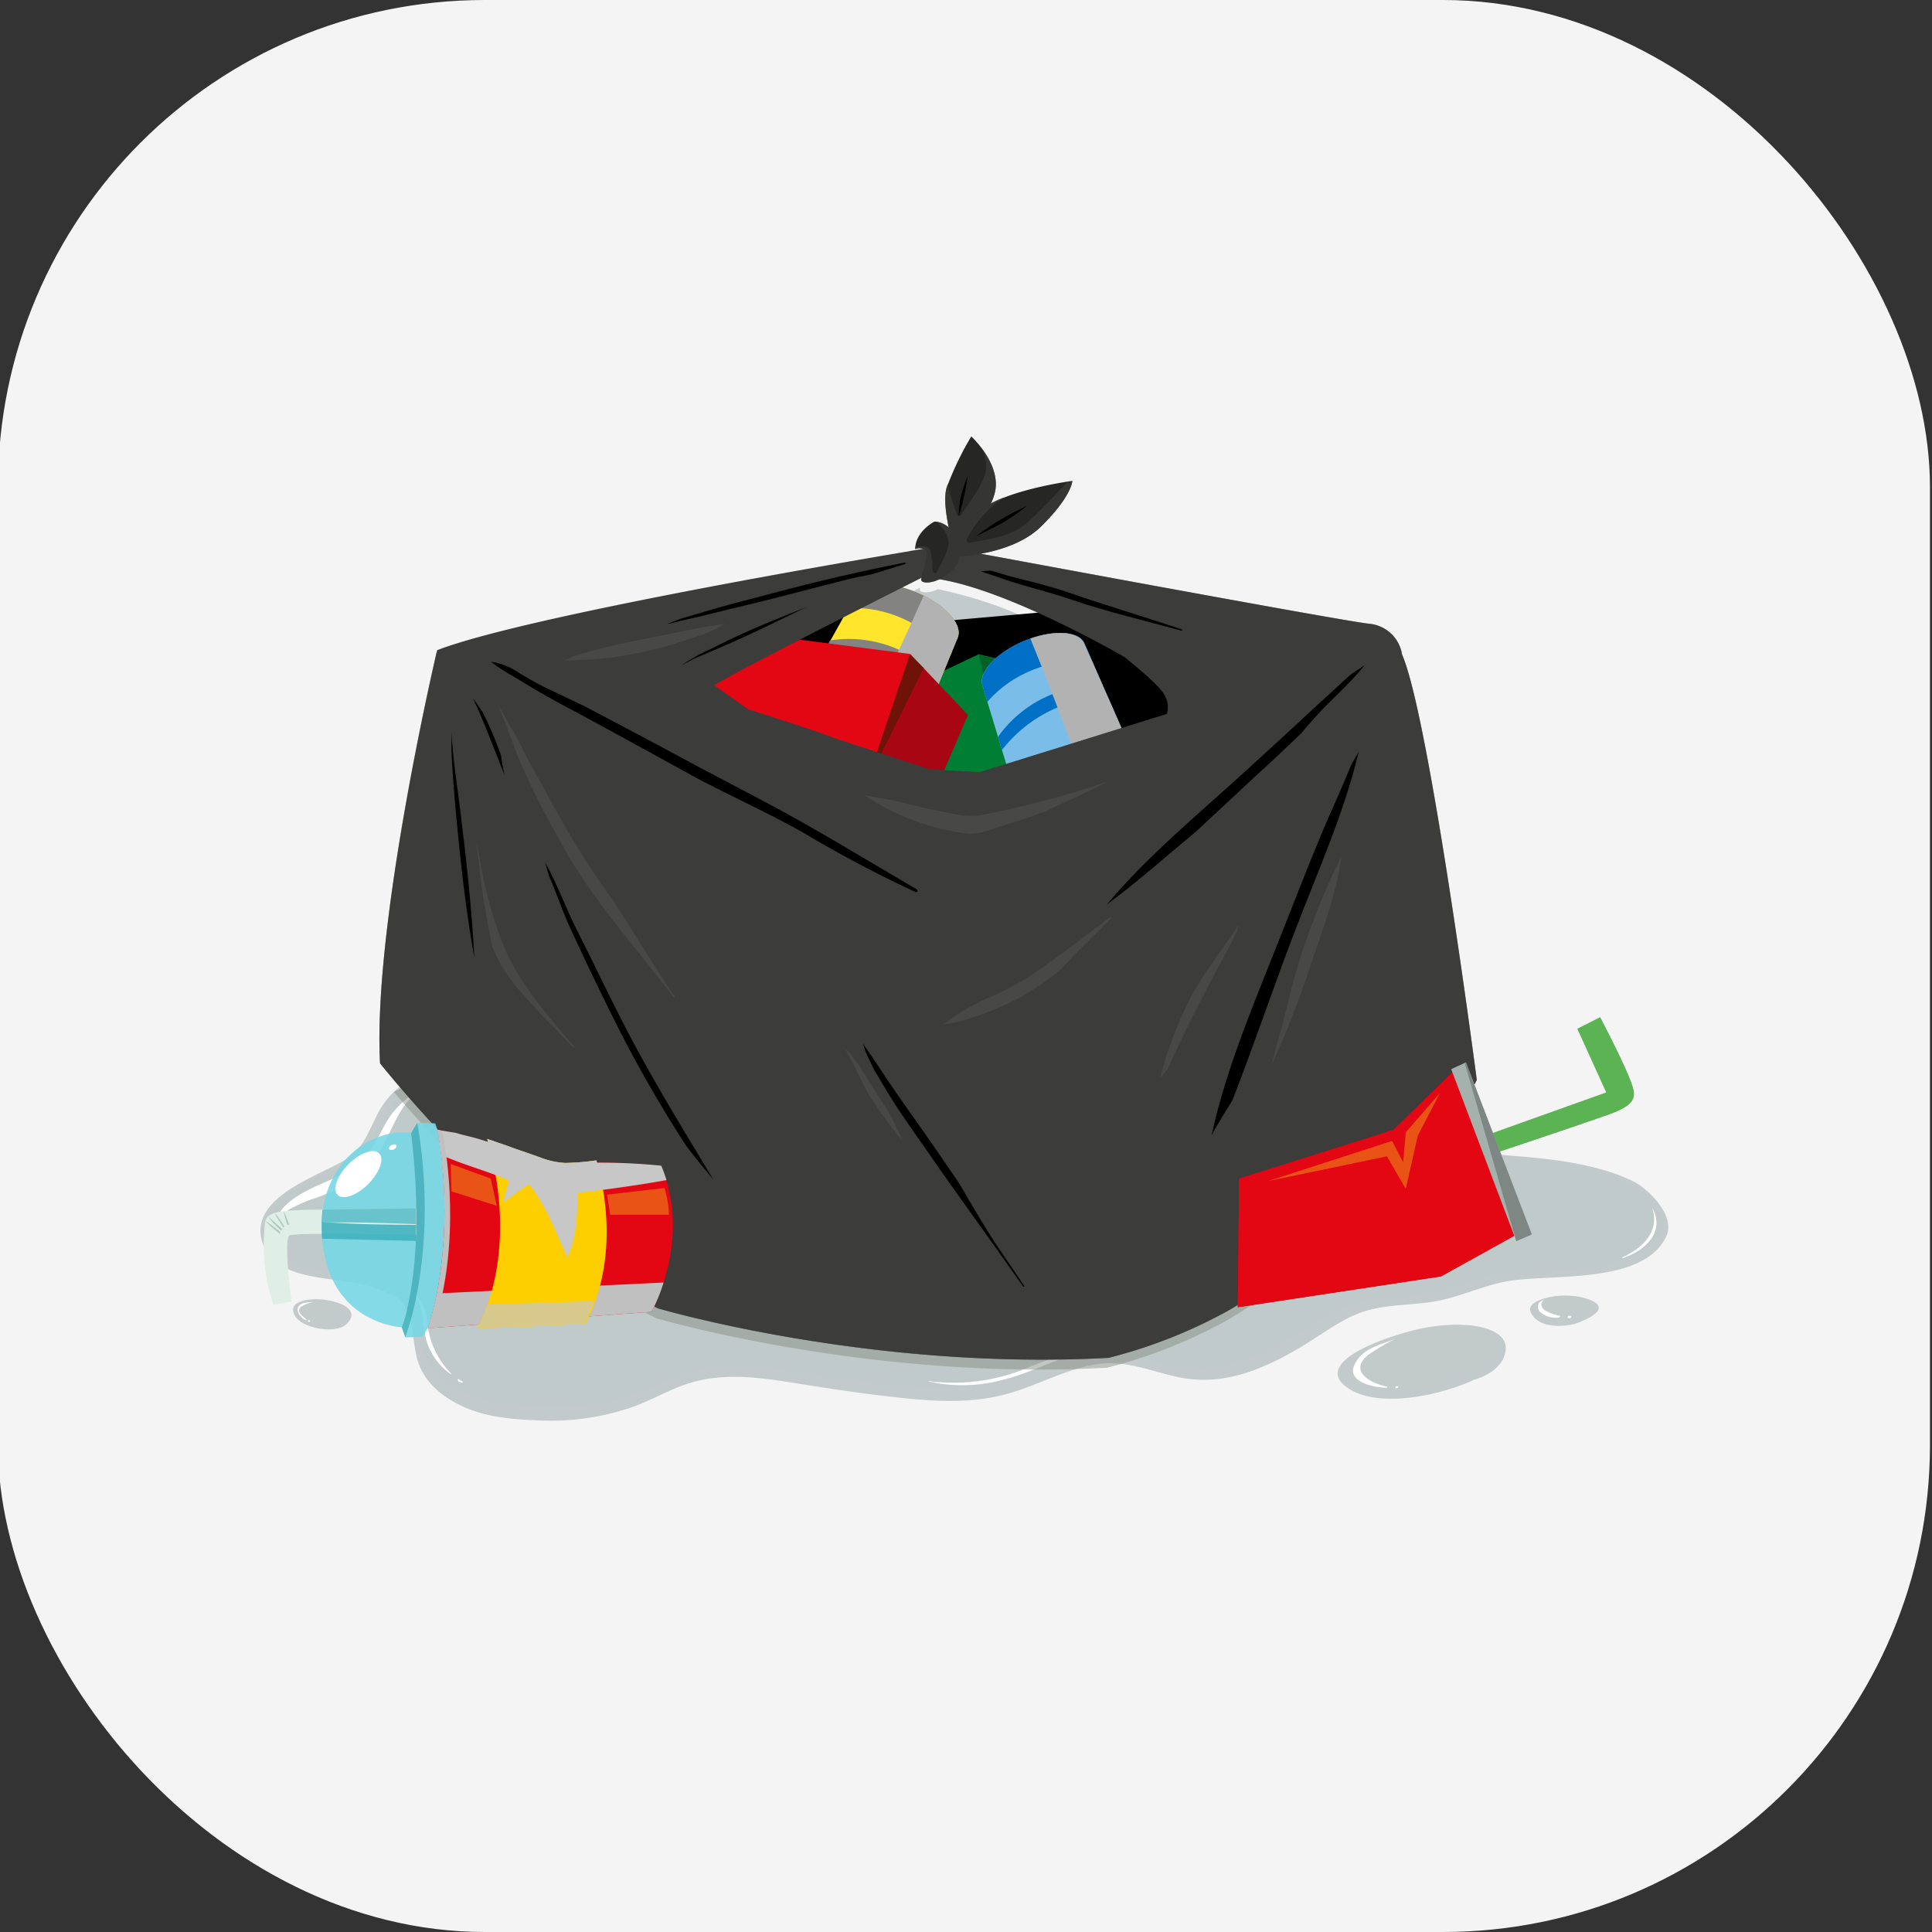 <svg xmlns="http://www.w3.org/2000/svg" viewBox="0 0 256 256">
  <rect x="0" y="0" width="256" height="256" fill="#333333" stroke="none"/>
  <g style="isolation: isolate">
    <g id="Layer_1" data-name="Layer 1">
      <rect x="-0.27" width="256" height="256" rx="64.53" style="fill: #f4f4f4"/>
      <g>
        <g>
          <g>
            <g>
              <path d="M216.28,156.47c-4.86-2.32-10.79-2.92-16.08-3.34a60.53,60.53,0,0,1-9.09-1.42c-1.75-.41-5.18-1.88-3.26-4.2.27-.32.29-.4.29-.64l.11-.16a1.61,1.61,0,0,0,.09-1.27c-1.1-2.35-2.84-3.3-5.25-4.07-6.47-2-13.43-1.68-20.13-1.57-7.81.13-15.54.94-23.33,1.34a26.56,26.56,0,0,1-5-.24c-2.58-.34-3.34-1.77-4.32-3.88-1-2.27-4-3.4-6.23-4.1-6.25-2-13.56-1.53-20-1.19-6.18.32-13.08,0-19,2-2.76.94-4.6,3.76-7.23,4.67-.5.13-1,.23-1.53.33-2,.29-4.09.43-6.14.68a62.46,62.46,0,0,0-7.45.85,28.18,28.18,0,0,0-9,3.18,11.12,11.12,0,0,0-4,4.79c-1.08,2.13-1.77,4.09-3.89,5.4-3.57,2.19-12.91,5-11.1,10.9,1.47,4.8,8,4.66,12,5.41a20.09,20.09,0,0,1,5.38,1.71c2.67,1.37,2.43,5.47,3.08,8.12.77,3.18,3.16,5.25,6.27,6.66,3.26,1.48,7.13,1.69,10.67,1.81a33,33,0,0,0,11-1.58c3.15-1,5.94-2.86,9.15-3.65,4.28-1.06,8.7-.44,13,.25s8.37,1.31,12.57,1.79c5.4.62,10.82,1.09,16.1-.5,3.71-1.12,7.12-3,11-3.73s7.36.82,11,1.62c5.91,1.32,11.19-.89,16.22-3.83,2.49-1.46,4.83-3.31,7.5-4.44,3.31-1.4,6.89-1.13,10.36-1.71,3.13-.53,6-1.91,9.12-2.58,5.78-1.25,18.77.61,21.72-6.26C221.88,161,218.48,157.52,216.28,156.47Z" style="fill: #c2cacb"/>
              <path d="M214.53,156.31c-4.79-2.19-10.62-2.76-15.83-3.15a62.77,62.77,0,0,1-8.95-1.35c-1.72-.39-5.09-1.77-3.21-4,.27-.3.29-.38.29-.6l.11-.16a1.44,1.44,0,0,0,.09-1.2c-1.09-2.22-2.79-3.11-5.17-3.84-6.37-1.92-13.22-1.58-19.81-1.48-7.68.12-15.29.88-23,1.26a28.49,28.49,0,0,1-4.88-.22c-2.54-.33-3.28-1.67-4.25-3.68s-4-3.2-6.13-3.86c-6.15-1.9-13.35-1.45-19.7-1.13-6.08.3-12.87,0-18.7,1.9-2.72.89-4.53,3.56-7.12,4.41-.49.12-1,.22-1.5.31-2,.28-4,.41-6,.65a60.39,60.39,0,0,0-7.33.8,28.3,28.3,0,0,0-8.9,3,10.58,10.58,0,0,0-3.94,4.52c-1.05,2-1.73,3.87-3.82,5.1-3.52,2.07-12.71,4.73-10.93,10.3,1.45,4.54,7.83,4.4,11.77,5.12a20.13,20.13,0,0,1,5.29,1.61c2.64,1.3,2.4,5.17,3,7.67.76,3,3.11,5,6.16,6.3,3.22,1.4,7,1.6,10.5,1.71a33.72,33.72,0,0,0,10.85-1.49c3.1-.94,5.85-2.7,9-3.46,4.21-1,8.55-.41,12.76.24s8.24,1.24,12.38,1.69c5.3.59,10.64,1,15.83-.47,3.66-1.06,7-2.8,10.78-3.53s7.25.78,10.8,1.54c5.82,1.24,11-.85,16-3.62,2.46-1.38,4.76-3.13,7.39-4.2,3.26-1.32,6.78-1.06,10.2-1.61,3.07-.5,5.92-1.81,9-2.44,5.68-1.18,19.68.57,22.58-5.91C221.24,160.57,216.69,157.3,214.53,156.31Z" style="fill: #c2cacb;opacity: 0.2;mix-blend-mode: screen"/>
              <path d="M42,172.15c-2,0-3.72.57-3,2.06.84,1.82,5.4,2.58,6.83,1.31C48.06,173.54,44.8,172.21,42,172.15Z" style="fill: #c2cacb"/>
              <path d="M41.78,172.33c-1.68,0-3.15.48-2.56,1.74.71,1.54,4.57,2.19,5.79,1.11C46.89,173.51,44.13,172.38,41.78,172.33Z" style="fill: #c2cacb;opacity: 0.5;mix-blend-mode: screen"/>
              <path d="M195.34,182.82s4-1,4.18-4.09-6.09-4.08-12.62-2.34-12.43,4.78-8.26,7.56S191.08,184.82,195.34,182.82Z" style="fill: #c2cacb"/>
              <path d="M194.85,182.31s3.71-1,3.88-3.8-5.66-3.8-11.72-2.18-11.56,4.44-7.68,7S190.89,184.16,194.85,182.31Z" style="fill: #c2cacb;opacity: 0.5;mix-blend-mode: screen"/>
              <path d="M208.65,175.43s5.39-1.74,2.17-3.13-8.78-.26-8,1.56S206.21,176,208.65,175.43Z" style="fill: #c2cacb"/>
              <path d="M208.44,174.86s4.57-1.48,1.84-2.66-7.44-.22-6.78,1.33S206.38,175.3,208.44,174.86Z" style="fill: #c2cacb;opacity: 0.5;mix-blend-mode: screen"/>
            </g>
            <path d="M55.54,144.49a11.57,11.57,0,0,0-4.79,5c-1.53,3-2.82,4.79-5.93,6.35s-9.29,3.33-8.31,8c0,.08.12,0,.11-.05a4.05,4.05,0,0,1,1.74-3.55,18.71,18.71,0,0,1,3.53-1.52,24.37,24.37,0,0,0,4.86-2.39,10.48,10.48,0,0,0,2.74-2.62A14.23,14.23,0,0,0,51.17,151c1.29-2.52,2-4.7,4.39-6.49C55.59,144.51,55.57,144.47,55.54,144.49Z" style="fill: #fff"/>
            <path d="M59.77,182a11.2,11.2,0,0,1-3.15-6.79,6,6,0,0,0-2-4.12v0c1.52,1.75,1.34,4.28,1.85,6.42a8.39,8.39,0,0,0,3.26,4.58C59.73,182.12,59.83,182,59.77,182Z" style="fill: #fff"/>
            <path d="M145.91,178.76c-3.5,0-6.7,1.24-9.91,2.54A25.22,25.22,0,0,1,123.07,183s-.06.05,0,.06a20.53,20.53,0,0,0,10.06-.29c4.33-1.1,8.23-3.62,12.77-3.92C145.93,178.88,146,178.76,145.91,178.76Z" style="fill: #fff"/>
            <path d="M218.9,160s0,0,0,0c1.14,3.16-1.29,5.42-3.91,6.59-.05,0-.08.15,0,.12C217.88,165.81,220.76,163.25,218.9,160Z" style="fill: #fff"/>
            <path d="M206.66,174.35a7.13,7.13,0,0,1-1.86-.67,1.07,1.07,0,0,1-.58-.88c0-.15.22-.35.28-.5s0-.05-.06,0-.27.13-.42.24a.75.75,0,0,0-.19.35.92.92,0,0,0,.18.89,3.07,3.07,0,0,0,2.6.79C206.7,174.53,206.77,174.38,206.66,174.35Z" style="fill: #fff"/>
            <path d="M181.16,179.64a24.45,24.45,0,0,1,3.75-2.24s0,0,0,0c-2.05.83-4.37,1.21-5.43,3.42-1.13,2.36,2.77,3.05,4.22,3.07.09,0,.17-.14.06-.16C181.78,183.34,178.7,181.81,181.16,179.64Z" style="fill: #fff"/>
            <path d="M208.12,174.35H208a.48.48,0,0,1-.12,0c-.07,0-.15.08-.14.15a.09.09,0,0,0,0,.11.26.26,0,0,0,.22.07C208.17,174.68,208.32,174.34,208.12,174.35Z" style="fill: #fff"/>
            <path d="M185.26,183.68h0a.39.39,0,0,1-.24,0c-.06,0-.13.07-.09.12l0,0c-.07.09,0,.21.12.14s.11,0,.15-.05S185.37,183.69,185.26,183.68Z" style="fill: #fff"/>
            <path d="M61.23,183a1.12,1.12,0,0,1-.42-.25.09.09,0,0,0-.11,0l0,0s-.07,0,0,0,0,0,0,0a.15.15,0,0,0-.05.17c.09.18.33.22.5.29S61.37,183.06,61.23,183Z" style="fill: #fff"/>
            <path d="M41.54,172.54s0,0,0,0c-.63,0-1.62,0-2,.61s.35,1.53,1,1.78c0,0,.11-.06.07-.09-.43-.38-1.46-1.05-.73-1.68A4.57,4.57,0,0,1,41.54,172.54Z" style="fill: #fff"/>
            <path d="M41.09,175a.25.25,0,0,0-.16-.06c-.09,0-.18.13-.09.18a.22.22,0,0,0,.12.05h0C41,175.14,41.16,175,41.09,175Z" style="fill: #fff"/>
          </g>
          <path d="M189.48,150.1a25,25,0,0,0-6.44-2,55.21,55.21,0,0,1-10.94-3.53c-4.61-2-9.23-2.24-14.2-2.42-5.37-.19-10.73-.26-16.09-.48-10.75-.46-21.46-1.31-32.21-1.61q-8.09-.21-16.17-.32c-5.36-.08-10.72-.33-16.08-.27a74.74,74.74,0,0,0-15.62,1.92,36.77,36.77,0,0,0-9.54,3.29c5.38,6.35,20.51,23.21,34.79,30,0,0,28.1,8.3,59.7,6.55a66.12,66.12,0,0,0,15.58-6.11c6.38-3.47,20.29-14.81,28-23.37C189.78,151.54,189.92,150.32,189.48,150.1Z" style="fill: #898e85;opacity: 0.5;mix-blend-mode: multiply"/>
          <path d="M121.89,77.87a2,2,0,0,0,0,.27c0,.4,1.08.55,2.39-.07a56.7,56.7,0,0,1,13.07,4.43l-11.1,1v0l-.11-.15c-.06-.08-.11-.16-.18-.24l-.1-.13-.24-.27-.07-.08a12.3,12.3,0,0,0-3.29-2.35h0c-.29-.15-.59-.29-.9-.43a14.93,14.93,0,0,0-1.91-.66Z" style="fill: #c2cacb;mix-blend-mode: multiply"/>
          <g>
            <path d="M114.21,79l11.65,3.21,13.25-1.17s16.74,9.54,16.89,9.76-.51,5.68-.51,5.9-28.25,6.91-28.61,7.13-23.23-6.11-23.23-6.11L93.46,91.32l-.07-1.75Z"/>
            <g>
              <g>
                <g>
                  <polygon points="112.85 94.65 107.56 103.93 109.39 106.65 121.37 107.78 134.32 104.66 129.71 86.68 112.85 94.65" style="fill: #007e33"/>
                  <polygon points="140.51 89.35 129.71 86.68 134.32 104.66 142.72 102.63 140.51 89.35" style="fill: #04672b"/>
                </g>
                <polygon points="129.7 86.81 134.1 104.36 132.21 87.28 129.7 86.81" style="fill: #036028"/>
              </g>
              <g>
                <path d="M143.7,85.27c-.73-1.74-4.35-1.88-8.07-.31s-6.14,4.26-5.41,6l4.16,13.75,15.29-5.82Z" style="fill: #7abde9"/>
                <path d="M130.83,93c3.46-4,8.44-5.57,13.74-5.72l-.87-2c-.73-1.74-4.35-1.88-8.07-.31s-6.14,4.26-5.41,6Z" style="fill: #0070c6"/>
                <path d="M146.79,92.33l-.63-1.45a16.06,16.06,0,0,0-13.92,6.76l.53,1.74A18.22,18.22,0,0,1,146.79,92.33Z" style="fill: #0070c6"/>
                <path d="M142.94,101.45l6.73-2.56-6-13.62c-.67-1.6-3.76-1.84-7.14-.66C138,88.19,141.7,97.64,142.94,101.45Z" style="fill: #b2b2b2;mix-blend-mode: multiply"/>
              </g>
              <g>
                <path d="M126.89,84.51c.74-1.74-1.67-4.44-5.39-6s-7.33-1.46-8.07.28l-7,12.55,14.81,6.94Z" style="fill: #ffe52c"/>
                <path d="M112.41,80.6c5.3-.31,9.87,2.2,13.66,5.9l.82-2c.74-1.74-1.67-4.44-5.39-6s-7.33-1.46-8.07.28Z" style="fill: #838382"/>
                <path d="M124,91.64l.6-1.46A16.06,16.06,0,0,0,110,84.86l-.89,1.59A18.22,18.22,0,0,1,124,91.64Z" style="fill: #838382"/>
                <path d="M114.72,95.21l6.52,3.05,5.65-13.75c.68-1.6-1.29-4-4.49-5.6C120.84,82.45,116.6,91.66,114.72,95.21Z" style="fill: #b2b2b2;mix-blend-mode: multiply"/>
              </g>
              <g>
                <g>
                  <polygon points="102.12 84.26 92.66 89.21 92.73 92.48 102.2 99.91 114.78 104.28 120.62 86.66 102.12 84.26" style="fill: #e30613"/>
                  <polygon points="128.26 94.74 120.62 86.66 114.78 104.28 122.95 107.12 128.26 94.74" style="fill: #a80613"/>
                </g>
                <polygon points="120.54 86.77 114.76 103.91 122.4 88.52 120.54 86.77" style="fill: #6f1207"/>
              </g>
            </g>
            <path d="M185.78,86.73a4.84,4.84,0,0,0-4.37-4.08c-3.93-.43-54-9.75-54-9.75a25.76,25.76,0,0,0-4.37-.29S70.74,81.2,57.93,86.15c0,0-8.59,36.4-7.57,54.75,0,0,19.07,24,36.84,32.47,0,0,28.1,8.3,59.7,6.55a66.12,66.12,0,0,0,15.58-6.11c8.3-4.52,30.29-24,33.2-30.73C195.68,143.08,189.42,95,185.78,86.73ZM154.62,94.6l-24.76,7.71s-6.4-.29-6.84-.43-12.67-4.08-13.69-4.52S99.14,94,99.14,94l-4.52-3.2c3.5-2.19,27.53-14.27,27.53-14.27,9,.14,26.79,10.48,26.79,10.48s4.66,3.64,5.39,5.1A3.16,3.16,0,0,1,154.62,94.6Z" style="fill: #3c3c3b"/>
            <path d="M185.78,86.73a4.84,4.84,0,0,0-4.37-4.08c-3.93-.43-54-9.75-54-9.75a25.76,25.76,0,0,0-4.37-.29l-2.61.43a.28.28,0,0,1-.22.4C108.86,75.38,98,79.26,86.93,82.17A115.59,115.59,0,0,1,70,85.36c-3.92.43-8.14,1.29-12.16,1.1C57,90,49.39,123.54,50.36,140.9c0,0,19.07,24,36.84,32.47,0,0,28.1,8.3,59.7,6.55a66.12,66.12,0,0,0,15.58-6.11c8.3-4.52,30.29-24,33.2-30.73C195.68,143.08,189.42,95,185.78,86.73ZM161.55,97.45a159.24,159.24,0,0,1-17.74,14.33c-2.61,1.77-5.36,4.1-8.2,5.57-3.38,1.74-5,2.4-8.08,1.63-13.39-3.34-27.42-14.56-37.36-24a.33.33,0,0,1,.32-.55c6.57,1.79,12.8,4.6,19.37,6.41l9.71,2.66c1.44.39,3,1,4.58,1.45.76.1,1.52.18,2.28.21,5.93.25,11.62-1.75,17.29-3.19,5.89-1.49,11.56-3.77,17.51-5.06A.33.33,0,0,1,161.55,97.45Zm-51.14,19.89c-4.84-1.28-10-1.83-14.37-4.44-4.65-2.78-8.43-7.14-12-11.15-.24-.28.07-.72.4-.53,6.38,3.76,12.72,7.58,19.09,11.35a34.36,34.36,0,0,1,7.19,4.21C111,117,110.71,117.42,110.41,117.34Zm11.74-40.8c9,.14,26.79,10.48,26.79,10.48s4.66,3.64,5.39,5.1a3.16,3.16,0,0,1,.29,2.48l-24.76,7.71s-6.4-.29-6.84-.43-12.67-4.08-13.69-4.52S99.14,94,99.14,94l-4.52-3.2C98.12,88.62,122.15,76.54,122.15,76.54ZM69.35,86.67c3.72-1.22,7.67-1.26,11.45-2.26,4.07-1.07,8.26-1.66,12.35-2.66a.32.32,0,0,1,.29.07c4.16-1.09,8.31-2.24,12.49-3.23a.33.33,0,0,1,.26.6c-7,3.85-13.94,7.68-21.17,11-5.25,2.4-11-.49-15.75-2.91A.33.33,0,0,1,69.35,86.67Zm-9.59,27.11c-.18,6.36-3.15,11.49-6.64,16.66-.17.25-.64.18-.62-.17.59-10.27,2.33-20.42,4-30.56.2-2,.42-4.07.82-6.08C57.38,93.32,59.94,107,59.76,113.78ZM87.61,153c-4.36-2.67-7.15-7-10.52-10.76-3.88-4.3-7.86-8.55-11.35-13.18a14.54,14.54,0,0,1-3.1-6c-.48-2.77-.52-5.63-.85-8.42-.67-5.8-1.52-11.59-1.81-17.43-.16-1.63-.28-3.26-.34-4.9,0-.32,4.55,10.51,6.81,15.72,2.35,5.4,4.82,10.74,7.16,16.15a141.21,141.21,0,0,0,7.44,15.55c2.47,4.22,5.73,8.14,7,12.93A.34.34,0,0,1,87.61,153Zm14.27-2.18c-1.89-1.24-8.34-9.62-10.33-11.94-4.18-4.87-8-10-11.94-15.08a61.21,61.21,0,0,1-4.9-6.68,56.14,56.14,0,0,1-3.38-6.93c-2.15-5.22-4-10-6.59-15.1-.09-.18-4.35-7.15-4.15-7.1,2.68.71,8.46,3.68,10.4,5.58,2.46,2.41,5.07,4.66,7.6,7,4.92,4.53,10,9.23,13.77,14.76a38.83,38.83,0,0,1,6.14,16.1c.61,3.57,3.92,16.17,3.88,19.1A.34.34,0,0,1,101.88,150.8Zm35.31,22.86c-8.72-3.76-16.92-8.73-22.12-16.93A78.21,78.21,0,0,1,108,141.27c-2.09-5.79-3.85-11.68-5.48-17.61-.08-.3.34-.6.56-.32,8.81,11.3,15.29,24.19,23.86,35.67a.26.26,0,0,1,0,.29c3.7,4.54,7.36,9.11,10.68,13.9C137.86,173.51,137.46,173.77,137.19,173.66ZM146,131.25c-2.83,2.65-5.71,5.26-8.72,7.7-1.92,1.55-4.06,4-6.65,4.3-2.76.36-5.55-1.45-8-2.53a32.59,32.59,0,0,1-7.52-4.25c-.21-.16-.07-.48.14-.55,5.27-1.64,10.69-2.88,15.8-5,5.51-2.25,9.77-6.24,14.43-9.89s8.62-7.37,13.22-11.14c1.44-1.18,4.12-3.72,5.57-4.91,3.63-3.11,12.76-13.61,16.49-16.6.27-.22-4.63,9.36-4.85,9.7-4,6.22-9.13,11.56-14.13,17S151.45,126.1,146,131.25Zm3.49,24.6c-.15.26-.66.17-.61-.17,2.24-16.77,10.79-31.42,22.15-43.7.22-.23.69,0,.56.32a71.48,71.48,0,0,1-3.29,6.69.3.3,0,0,1,0,.16c-2.74,6.43-6.71,12.21-9.74,18.5C155.56,143.75,152.84,150,149.44,155.85ZM185.63,132c-.56,5.18-18.79,17.27-24.52,19.57-.23.09-.48-.19-.41-.41,5.59-16.54,12.63-32.54,18.64-48.93a60.51,60.51,0,0,0,2.19-6.55c.08-.4,1.76,14.63,2.8,21.84C185,122.3,186.16,127.12,185.63,132Z" style="fill: #3c3c3b;opacity: 0.5;mix-blend-mode: multiply"/>
            <g>
              <path d="M126.3,72.24c-.08-.22-1.53-5.17-.88-7.57a40.89,40.89,0,0,1,3.28-6.84s4,3.64,3.13,7.42S126.3,72.24,126.3,72.24Z" style="fill: #262625"/>
              <path d="M129.94,59.21a4.88,4.88,0,0,1,.66,3.34c-.58,2.11-2.06,3.82-3.22,5.64a.33.33,0,0,1-.6-.08,24.56,24.56,0,0,1-1.2-4c-.06.18-.11.35-.16.51-.65,2.4.8,7.35.88,7.57,0,0,4.66-3.2,5.53-7C132.37,62.9,131,60.61,129.94,59.21Z" style="fill: #3c3c3b;opacity: 0.7;mix-blend-mode: multiply"/>
              <path d="M142.09,63.72s-10,1.32-12.74,4.45a14.89,14.89,0,0,0-3.27,5.6s7.79,0,11.86-4S142.09,63.72,142.09,63.72Z" style="fill: #262625"/>
              <path d="M136.17,69.21c-2.12,1.89-5,2.21-7.68,2.7a.34.34,0,0,1-.37-.49,14.5,14.5,0,0,1,4.93-5.5,9.54,9.54,0,0,0-3.7,2.25,14.89,14.89,0,0,0-3.27,5.6s7.79,0,11.86-4,4.15-6,4.15-6l-.65.1C139.73,65.66,138,67.55,136.17,69.21Z" style="fill: #3c3c3b;opacity: 0.7;mix-blend-mode: multiply"/>
              <path d="M123.82,69.11s-2.55,1.31-2.55,3.64a1.57,1.57,0,0,1,1.31.08c.66.36-.51,3.42-.51,4s2.33.65,4.3-1.53S126.44,69.19,123.82,69.11Z" style="fill: #262625"/>
              <path d="M124.15,69.15c.79.89,1.65,1.69,1.51,3s-1,2.47-1.48,3.62c-.14.33-.6.12-.62-.17a9.21,9.21,0,0,0-.3-2.62c-.27-.72-1.16-.68-2-.5a2.46,2.46,0,0,0,0,.28,1.57,1.57,0,0,1,1.31.08c.66.36-.51,3.42-.51,4s2.33.65,4.3-1.53S126.59,69.52,124.15,69.15Z" style="fill: #3c3c3b;opacity: 0.7;mix-blend-mode: multiply"/>
              <path d="M127.31,65.78a12.3,12.3,0,0,0-.27,2.63,26.61,26.61,0,0,0,.81-3.19,16.37,16.37,0,0,0,.35-2.15A27.7,27.7,0,0,0,127.31,65.78Z"/>
              <path d="M129.28,71.1c1.53-.8,3.12-1.5,4.56-2.44.76-.49,1.48-1,2.19-1.6A33.25,33.25,0,0,0,129.28,71.1Z"/>
            </g>
            <g>
              <path d="M59.86,100.42c.19,3.35.48,6.68.81,10,.54,5.53,1.2,11,2.19,16.52-.35-6.54-1.07-13.06-1.87-19.56-.42-3.42-1-6.89-1.15-10.34C59.81,98.18,59.8,99.3,59.86,100.42Z"/>
              <path d="M66.39,100.08A51.86,51.86,0,0,0,64,94.45c-.43-.66-.88-1.31-1.34-1.94,1.55,3.31,2.85,6.83,4.2,10.23A26.81,26.81,0,0,1,66.39,100.08Z"/>
              <path d="M72.74,116.05c1,2.29,1.78,4.67,2.79,6.86q3,6.53,6.25,13a171,171,0,0,0,9.2,16q1.71,2.22,3.52,4.36c-4-6.65-8.08-13.26-11.64-20.16-2.19-4.24-4.23-8.55-6.38-12.8-1.45-2.87-2.63-6.11-4.22-9C72.41,114.88,72.57,115.47,72.74,116.05Z"/>
              <path d="M114.68,139.35c.4.84.79,1.68,1.2,2.51.32.52.63,1,.94,1.56,1.79,3.12,3.94,6.09,6,9.05,4.18,6.06,8.56,12,12.75,18,0,.06.12,0,.18,0-1.09-1.69-2.24-3.34-3.37-5-1.9-2.83-3.59-5.78-5.31-8.71-1-1.46-2-2.92-3-4.38-2.31-3.37-4.75-6.66-7-10.07-.83-1.26-1.74-2.65-2.71-4C114.46,138.69,114.57,139,114.68,139.35Z"/>
              <path d="M179,101.44c-1.2,3-2.61,6-3.83,8.89-1.84,4.43-3.59,8.9-5.35,13.37-3.41,8.68-7.3,17.61-9.29,26.76.13-.25.26-.51.4-.75.65-1.11,1.3-2.22,2-3.31l.4-.68c2.83-7.25,5.31-14.66,8.09-21.92,3-7.91,6.66-15.92,8.62-24.2C179.67,100.21,179.33,100.83,179,101.44Z"/>
              <path d="M178.73,89.59q-2.31,2.1-4.6,4.22-4.59,4.27-9.23,8.49c-6.18,5.63-12.86,11.13-18.24,17.55,4.08-3,7.87-6.4,11.78-9.63,2.7-2.52,5.39-5,8.1-7.54,2-1.81,3.92-3.63,5.85-5.48.58-.69,1.15-1.37,1.74-2,2.11-2.41,4.7-4.53,6.69-7.06C180.07,88.66,179.15,89.21,178.73,89.59Z"/>
              <path d="M121.52,117.87c-4.57-2.68-9.11-5.41-13.7-8.05-5.06-2.91-10.28-5.56-15.43-8.3q-7.42-4-14.86-7.9c-1.64-.79-3.28-1.58-4.93-2.35-1.33-.62-2.54-1.36-3.81-2.09a8.65,8.65,0,0,0-3.74-1.49,25.94,25.94,0,0,0,3.27,2.1c2.48,1.55,5,3,7.61,4.35q7.5,4.06,15,8.2c5.13,2.84,10.57,5.17,15.66,8.08a158.58,158.58,0,0,0,14.76,7.79C121.48,118.28,121.7,118,121.52,117.87Z"/>
              <path d="M89.07,82.57l.17-.06c1.45-.41,3-.67,4.44-1.05,2.92-.75,5.87-1.41,8.8-2.16s6.09-1.57,9.13-2.35c1.34-.35,2.69-.61,4-.88L120,74.71c0-.1,0-.18-.19-.15-5.83,1.15-11.53,2.47-17.27,4-2.68.72-5.37,1.38-8,2.14-1.32.38-2.64.77-4,1.18-.58.17-1.4.54-2.16.78Z"/>
              <path d="M92.14,87.21l2.35-1c1.75-.77,3.52-1.52,5.25-2.34,2.36-1.11,4.71-2.27,7.07-3.4-2.54,1-5.08,2-7.57,3.11-1.61.72-3.2,1.46-4.76,2.28A23,23,0,0,0,90.7,87.9a0,0,0,0,0,0,0l-.44.24,0,0C90.88,87.92,91.52,87.48,92.14,87.21Z"/>
              <path d="M156.63,83.41c-5-1.69-10-3.15-15-4.89-2.53-.87-5.16-1.49-7.74-2.15-.81-.21-1.68-.51-2.57-.76-.46,0-.92.08-1.37.1,1.46.46,2.9,1,4.35,1.46,2.56.78,5.15,1.41,7.68,2.29,4.77,1.63,9.72,2.77,14.57,4.11C156.62,83.6,156.73,83.44,156.63,83.41Z"/>
            </g>
            <g style="opacity: 0.5;mix-blend-mode: screen">
              <path d="M88.76,131.1c-1.22-1.78-2.34-3.61-3.49-5.43L81.69,120c-2-2.81-3.94-5.63-5.73-8.64-2-3.3-3.75-6.71-5.64-10.06-.59-1-1.12-2.14-1.65-3.25l-1.16-2c-.53-.88-1-1.8-1.54-2.71,1.21,2.83,2.14,5.82,3.39,8.62,1.57,3.51,3.43,7,5.31,10.3,4,7.22,9.6,13.27,14.57,19.85.06.07.16,0,.23,0C89.23,131.79,89,131.44,88.76,131.1Z" style="fill: #545353;mix-blend-mode: screen"/>
              <path d="M66.87,125.66a54,54,0,0,1-2.78-9.13c-.34-1.51-.56-3.08-.94-4.6,0,.21,0,.41.07.62.3,2.25.53,4.53.88,6.77.31,2,.7,3.94,1.09,5.9l0,.08a18.92,18.92,0,0,0,4.12,6.44c1.26,1.46,2.59,2.9,4,4.29.85.95,1.74,1.85,2.65,2.74a.17.17,0,0,0,.18,0C72.71,134.68,69,130.61,66.87,125.66Z" style="fill: #545353;mix-blend-mode: screen"/>
              <path d="M131.92,109.71c1.65-.5,3.28-1,4.91-1.59.58-.19,1.15-.4,1.73-.61,2-1,4-1.88,6-2.81.74-.34,1.48-.75,2.23-1.14a127.17,127.17,0,0,1-17.32,4.54,11.56,11.56,0,0,1-3.59-.37c-1.7-.29-3.35-.63-5-1.06l-2.47-.61c-1.3-.24-2.63-.41-3.91-.74a31.22,31.22,0,0,0,13.91,5.16A9.71,9.71,0,0,0,131.92,109.71Z" style="fill: #545353;mix-blend-mode: screen"/>
              <path d="M171.69,128.9c-.85,3-1.51,6.08-2.38,9.08-.3,1-.55,2.08-.81,3.12a124.64,124.64,0,0,0,5.36-13.8c1.48-4.4,3.3-9.08,3.85-13.75A95.14,95.14,0,0,0,171.69,128.9Z" style="fill: #545353;mix-blend-mode: screen"/>
              <path d="M154.75,141.61c1.52-3.44,3.22-6.78,4.92-10.13,1.34-2.64,2.83-5.24,4.16-7.9a7.14,7.14,0,0,0,.29-1c-2,3.06-4.26,5.88-6.05,9a51.92,51.92,0,0,0-4.28,11,.3.3,0,0,0,0,.16A12.16,12.16,0,0,0,154.75,141.61Z" style="fill: #545353;mix-blend-mode: screen"/>
              <path d="M147.06,121.57c-3.52,2.68-7.09,5.38-10.75,7.87a42.25,42.25,0,0,1-6.22,3.16l-.14.07a33,33,0,0,0-4,2.36l-.94.69a15.2,15.2,0,0,0,3.62-.82,39.3,39.3,0,0,0,7-3,33.62,33.62,0,0,0,4.9-3.41l.61-.66c2-2.17,4.17-4.15,6.19-6.29A.34.34,0,0,0,147.06,121.57Z" style="fill: #545353;mix-blend-mode: screen"/>
              <path d="M96.07,82.66c-1.1.18-2.22.32-3.32.53-2.31.44-4.61.94-6.92,1.39s-4.4.88-6.57,1.43c-1,.27-2,.55-3,.87-.35.11-1.08.47-1.66.62a56,56,0,0,0,7-.44l1.85-.32c1.68-.32,3.38-.71,5.06-1.15l.76-.25c1.57-.53,3.14-1,4.71-1.58C94.67,83.41,95.38,83.05,96.07,82.66Z" style="fill: #545353;mix-blend-mode: screen"/>
              <path d="M117.7,147.26c-.69-1.07-1.39-2.13-2.09-3.21a52.81,52.81,0,0,0-3.06-4.64c-.16-.13-.32-.26-.49-.38l.21.52c1,1.58,1.72,3.52,2.6,5a.41.41,0,0,1,0,.09,63.9,63.9,0,0,0,4.22,5.95l.46.43C119,149.76,118.38,148.51,117.7,147.26Z" style="fill: #545353;mix-blend-mode: screen"/>
            </g>
          </g>
        </g>
        <g>
          <g>
            <g>
              <path d="M42.77,160.28c-1.53,0-2.77.05-3.37.08-2.46.12-4.14.29-4.29,1.67a25.27,25.27,0,0,0,1.13,10.87l2.37-.45s-1.12-8.48-.2-8.81a35.08,35.08,0,0,1,4.22-.15c0-.55,0-1.12,0-1.71S42.7,160.76,42.77,160.28Z" style="fill: #dfefe7"/>
              <path d="M55.16,163.68l.06-3.56h-.06c0,1.27,0,2.45,0,3.56Z" style="fill: #dfefe7"/>
              <path d="M42.77,160.28c4.54-.08,11.65-.15,12.39-.16a95,95,0,0,0-.69-10C50,149.52,43.92,152.86,42.77,160.28Z" style="fill: #78d7e6;opacity: 0.9"/>
              <path d="M53.23,175.87s1.62-3.9,1.9-12.19c-.53,0-7.65-.21-12.5-.19C43.24,175.45,53.23,175.87,53.23,175.87Z" style="fill: #78d7e6;opacity: 0.9"/>
              <path d="M42.61,161.78c0,.59,0,1.16,0,1.71,4.85,0,12,.17,12.5.19,0-1.11,0-2.29,0-3.56-.74,0-7.85.08-12.39.16C42.7,160.76,42.64,161.26,42.61,161.78Z" style="fill: #60c2cc;opacity: 0.9"/>
            </g>
            <path d="M53.71,177.21l2.24-.06.74-1.18s3.94-10.63,1.27-26.25l-.29-.87-2.37-.08C58.23,165.77,53.71,177.21,53.71,177.21Z" style="fill: #78d7e6;opacity: 0.9"/>
            <path d="M53.23,175.87l.48,1.34s4.52-11.44,1.59-28.44l-.83,1.36C56.58,167.78,53.23,175.87,53.23,175.87Z" style="fill: #40b3bf;opacity: 0.9"/>
          </g>
          <g>
            <path d="M38.65,163.61a3.71,3.71,0,0,1-.23-.47,10.81,10.81,0,0,1-.41-1.06,10.25,10.25,0,0,1-.32-1.09,4.87,4.87,0,0,1-.11-.51s.1.18.23.47.27.67.41,1.06.25.79.32,1.09S38.65,163.61,38.65,163.61Z" style="fill: #b1c9bc"/>
            <path d="M38.31,163.65l-.1-.12c-.06-.07-.15-.17-.25-.3s-.45-.61-.69-1-.46-.74-.62-1-.14-.27-.18-.36l-.06-.13.1.11.25.3c.2.26.45.62.69,1s.46.74.62,1,.13.27.18.35Z" style="fill: #b1c9bc"/>
            <path d="M38.19,163.86l-.13-.1a4,4,0,0,1-.33-.27c-.27-.22-.62-.54-.95-.87s-.66-.67-.89-.93l-.27-.33-.1-.13.13.1.33.26c.27.23.62.55,1,.88s.65.67.88.93l.28.33Z" style="fill: #b1c9bc"/>
            <path d="M38.14,164.22l-.15-.1c-.08-.05-.21-.13-.36-.24-.3-.21-.69-.5-1.07-.81s-.74-.63-1-.88-.23-.24-.31-.31l-.12-.13.15.09.37.25c.3.21.68.5,1.06.81s.74.63,1,.88.23.24.31.31Z" style="fill: #b1c9bc"/>
          </g>
          <g style="mix-blend-mode: multiply">
            <path d="M37,164a79.21,79.21,0,0,0,.45,8.65l1.14-.21s-1.12-8.48-.2-8.81c2.14-.36,16.75,0,16.75,0l0-1.42c-1.94-.08-6.11-.23-9.75-.23C39.87,162,37.18,161.49,37,164Z" style="fill: #dfefe7"/>
          </g>
          <path d="M79.33,154.05a43.59,43.59,0,0,1-4.55.37,10.38,10.38,0,0,1-3.34-.74c-1.44-.52-2.9-1-4.35-1.53s-3-1.05-4.47-1.43c-.75-.19-1.51-.35-2.24-.59L58,149.72C60.63,165.34,56.69,176,56.69,176l29.64-2.18s5.42-9.61,1.27-19.34A80,80,0,0,0,79.33,154.05Z" style="fill: #e30613"/>
          <g style="mix-blend-mode: multiply">
            <path d="M56.69,176l29.64-2.18a22.15,22.15,0,0,0,1.6-3.88l-30.05,1.45A32.91,32.91,0,0,1,56.69,176Z" style="fill: silver"/>
          </g>
          <path d="M74.89,154.1a10.63,10.63,0,0,1-3.38-.75c-1.47-.54-2.94-1-4.42-1.56-.85-.28-1.69-.59-2.54-.87,4.54,15.69-1.36,25.1-1.36,25.1s2.81,0,14.4-.63c4.54-8.82,2.42-18.28,1.42-21.63A33.82,33.82,0,0,1,74.89,154.1Z" style="fill: #fdce00"/>
          <path d="M48.8,156.89c1.51-1.52,2.16-3.34,1.44-4.06s-2.55-.08-4.06,1.44-2.17,3.34-1.44,4.06S47.28,158.41,48.8,156.89Z" style="fill: #fff"/>
          <path d="M52.2,152.3c.26-.13.41-.37.33-.53s-.37-.19-.63-.06-.41.38-.33.54S51.93,152.43,52.2,152.3Z" style="fill: #fff"/>
          <g style="opacity: 0.7;mix-blend-mode: multiply">
            <path d="M63.24,176s2.77,0,14.2-.62a18.16,18.16,0,0,0,1.26-3l-14.07.5A16.75,16.75,0,0,1,63.24,176Z" style="fill: #c7c7c7"/>
          </g>
          <path d="M60.3,153.79c2.37.91,4.82,1.6,7.14,2.64a.06.06,0,0,1,0,.07c-.29.94-.52,1.89-.8,2.84,1.15-.76,2.2-1.66,3.39-2.35,0,0,.11-.05.14,0,2.25,2.88,3.5,6.32,5,9.62,1.24-2.57,1.28-5.65,1.41-8.45,0-.06.07-.09.13-.1,3.88-.47,7.76-1,11.61-1.69-.2-.63-.43-1.27-.7-1.91a80,80,0,0,0-8.27-.4l-.23,0-.09-.31a33.82,33.82,0,0,1-4.12.34,10.63,10.63,0,0,1-3.38-.75c-1.47-.54-2.94-1-4.42-1.56-.85-.28-1.69-.59-2.54-.87,0,.14.07.27.11.4-.68-.22-1.36-.43-2-.6s-1.51-.35-2.24-.59L58,149.72c.2,1.15.36,2.26.49,3.35Z" style="fill: #c7c7c7;mix-blend-mode: multiply"/>
          <path d="M58.6,149.83l-.64-.11C60.63,165.34,56.69,176,56.69,176l.76-.06C61.17,164.36,59.17,152.64,58.6,149.83Z" style="fill: silver;mix-blend-mode: multiply"/>
          <g style="opacity: 0.9">
            <path d="M42.61,161.91c0,.79,0,1.53.07,2.23l12.42.29q0-1,.06-2.13C51,162.29,46.78,162.22,42.61,161.91Z" style="fill: #40b3bf"/>
          </g>
          <polygon points="66.71 160.13 69.6 158.18 74.37 166.61 68.92 161.42 66.71 160.13" style="fill: #fdce00;mix-blend-mode: screen"/>
          <path d="M80.44,158.3l7.61-.88a14.07,14.07,0,0,1,.59,3.54H80.85Z" style="fill: #e95315;mix-blend-mode: color-dodge"/>
          <polygon points="59.72 154.23 65.02 156.17 65.83 159.78 59.83 157.86 59.72 154.23" style="fill: #e95315;mix-blend-mode: color-dodge"/>
        </g>
        <g>
          <g>
            <path d="M197.39,150.27l15.44-5.52L209,136.31l3-1.5s2.67,5.07,3.77,7.77,1.38,3.66-2.9,5.18-14.56,4.94-14.56,4.94Z" style="fill: #5bb354"/>
            <path d="M215.81,142.58c-1.1-2.7-3.77-7.77-3.77-7.77l-1.53.77c1,1.75,2.06,3.42,3.05,5.16a14,14,0,0,1,1.72,3.3c.42,1.68-1.81,2.74-3,3.13-4.76,1.52-9.69,2.59-14.47,4.06l.58,1.47s10.28-3.43,14.56-4.94S216.89,145.22,215.81,142.58Z" style="fill: #5bb354;mix-blend-mode: multiply"/>
            <g>
              <polygon points="192.63 141.9 184.63 149.7 164.19 156.17 164.02 173.2 190.93 169.12 200.91 163.58 192.63 141.9" style="fill: #e30613"/>
              <path d="M192.63,141.9l-.8.78c-.5,5.22-1.18,10.43-.49,15.66,0,.14-.13.27-.23.33-3.29,2.18-6.4,4.61-9.46,7.1-.12.1-.45.19-.44-.07a16.21,16.21,0,0,1,.29-2.4c.15-.85.72-2.14-.55-1.67-1.52.56-3,1.1-4.56,1.64a78.1,78.1,0,0,0-9.46,3.91c-.15.08-.36.09-.37-.12-.11-2.71.05-5.48.14-8.2,0-1.16.08-2.33.06-3.5l-2.58.81-.16,17,26.91-4.08,10-5.54Z" style="fill: #e30613;mix-blend-mode: multiply"/>
              <path d="M193.76,160.41a30.62,30.62,0,0,1-6.19,5.22c-2.57,1.61-5.62,1.61-8.32,2.86-.13.06-.38.1-.37-.12.05-1.37.44-2.68.61-4-1.84,2.39-3.53,4.91-6.56,5.87a53.57,53.57,0,0,1-8.9,1.7v1.28l26.91-4.08,10-5.54-3.15-8.24A46.75,46.75,0,0,1,193.76,160.41Z" style="fill: #e30613;mix-blend-mode: multiply"/>
              <polygon points="202.97 163.56 194.24 140.77 192.29 141.67 200.92 164.46 202.97 163.56" style="fill: #a5b1ac"/>
              <polygon points="202.97 163.56 194.24 140.77 194.11 140.96 200.92 164.46 202.97 163.56" style="fill: #7e8783"/>
            </g>
          </g>
          <polygon points="167.99 156.51 184.46 151.18 185.93 154.02 186.27 150.04 190.81 144.82 187.86 150.49 186.27 157.53 183.78 153.22 167.99 156.51" style="fill: #e95315;mix-blend-mode: color-dodge"/>
        </g>
      </g>
    </g>
  </g>
</svg>
